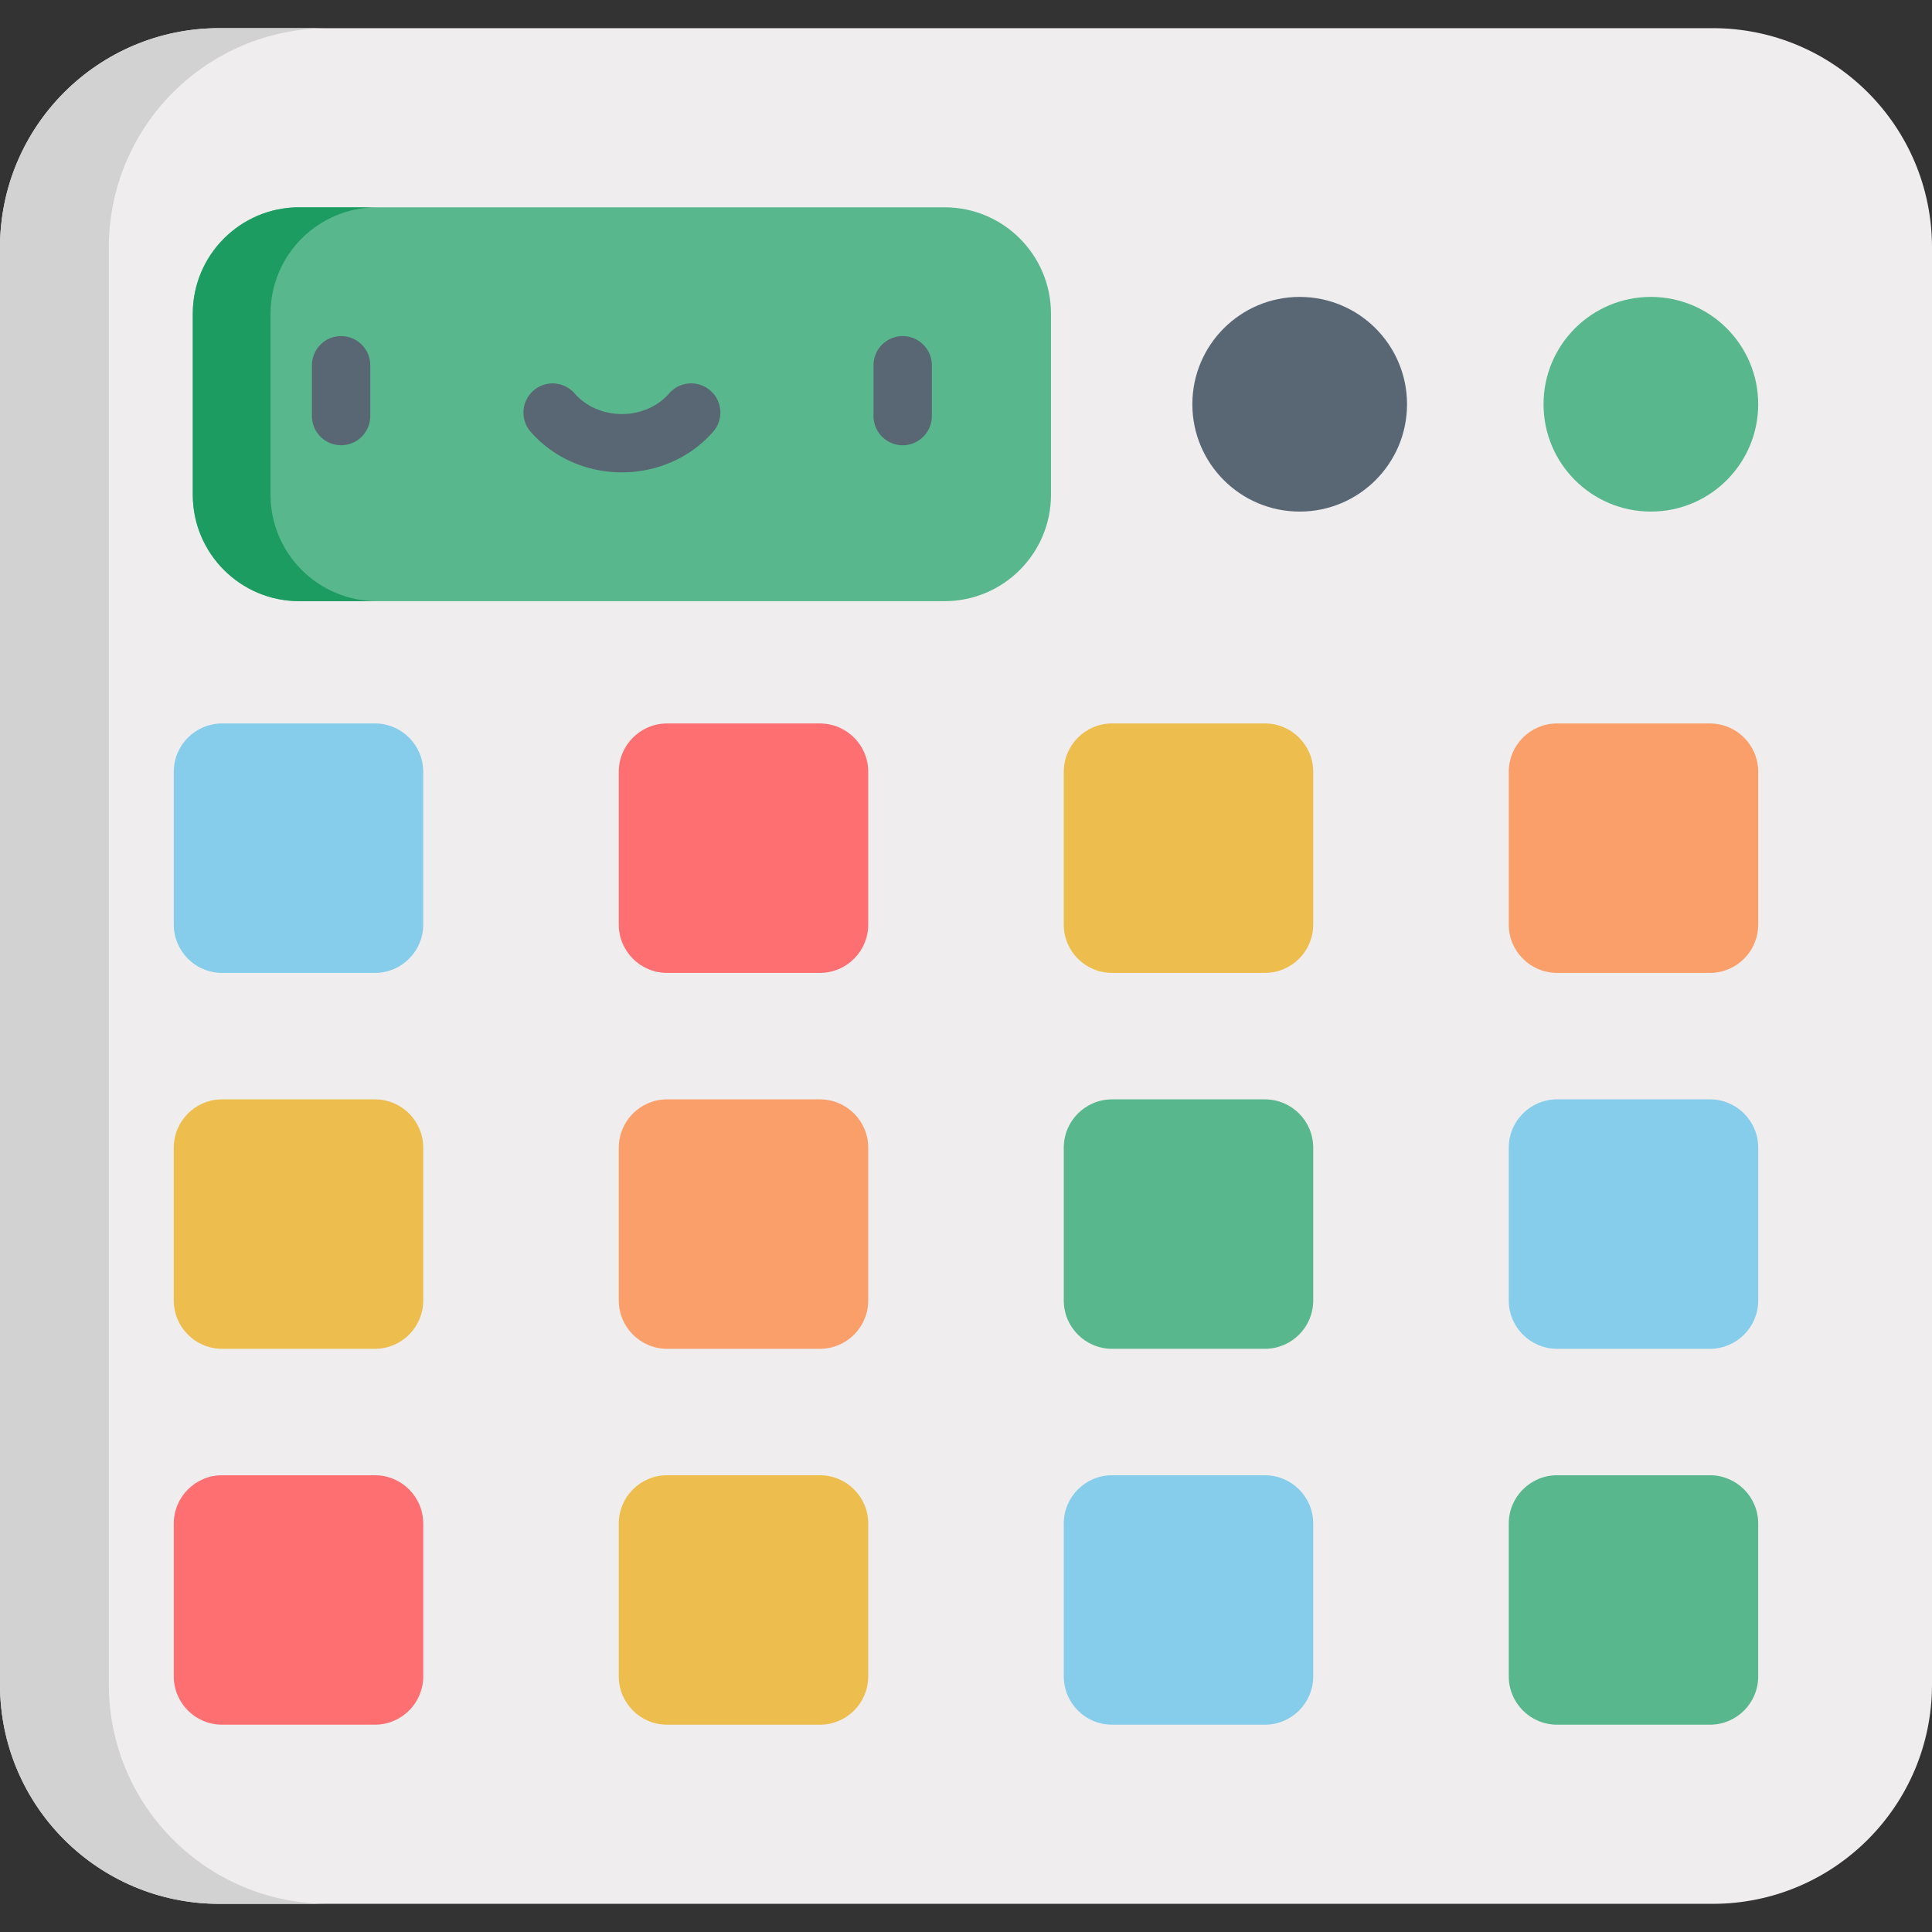 <svg xmlns="http://www.w3.org/2000/svg" viewBox="0 0 512.001 512.001"><rect x="0" y="0" width="512.001" height="512.001" fill="#333333" stroke="none"/><path d="M453.899 7.464H58.101C26.013 7.464 0 33.476 0 65.564v380.871c0 32.088 26.013 58.101 58.101 58.101H453.9c32.088 0 58.101-26.013 58.101-58.101V65.564c-.001-32.088-26.014-58.1-58.102-58.1z" fill="#efedee"/><path d="M28.845 446.436V65.564c0-32.088 26.013-58.1 58.101-58.1H58.101C26.013 7.464 0 33.476 0 65.564v380.871c0 32.088 26.013 58.101 58.101 58.101h28.845c-32.088.001-58.101-26.011-58.101-58.1z" fill="#d2d2d2"/><path d="M250.307 54.936H79.306c-15.584 0-28.217 12.633-28.217 28.217v47.945c0 15.584 12.633 28.217 28.217 28.217h171c15.584 0 28.217-12.633 28.217-28.217V83.153c.001-15.584-12.632-28.217-28.216-28.217z" fill="#58b78c"/><path d="M71.693 131.097V83.153c0-15.584 12.633-28.217 28.217-28.217H79.306c-15.584 0-28.217 12.633-28.217 28.217v47.945c0 15.584 12.633 28.217 28.217 28.217H99.91c-15.584-.001-28.217-12.634-28.217-28.218z" fill="#1c9c61"/><path d="M90.394 117.991a7.725 7.725 0 0 1-7.726-7.726V96.797a7.725 7.725 0 0 1 7.726-7.726 7.725 7.725 0 0 1 7.726 7.726v13.468a7.725 7.725 0 0 1-7.726 7.726zm148.825 0a7.725 7.725 0 0 1-7.726-7.726V96.797a7.725 7.725 0 0 1 7.726-7.726 7.725 7.725 0 0 1 7.726 7.726v13.468a7.725 7.725 0 0 1-7.726 7.726zm-74.412 7.189c-9.388 0-18.202-3.925-24.185-10.767a7.727 7.727 0 0 1 11.636-10.17c3.046 3.485 7.619 5.485 12.549 5.485 4.927 0 9.502-2 12.55-5.485a7.725 7.725 0 0 1 10.902-.731 7.725 7.725 0 0 1 .731 10.902c-5.981 6.841-14.797 10.766-24.183 10.766z" fill="#596674"/><path d="M99.355 191.725H58.859c-7.072 0-12.805 5.733-12.805 12.805v40.495c0 7.072 5.733 12.805 12.805 12.805h40.495c7.072 0 12.805-5.733 12.805-12.805V204.53c.001-7.071-5.732-12.805-12.804-12.805z" fill="#85cdea"/><path d="M217.284 191.725h-40.495c-7.072 0-12.805 5.733-12.805 12.805v40.495c0 7.072 5.733 12.805 12.805 12.805h40.495c7.072 0 12.805-5.733 12.805-12.805V204.53c0-7.071-5.733-12.805-12.805-12.805z" fill="#fd6f71"/><path d="M335.212 191.725h-40.495c-7.072 0-12.805 5.733-12.805 12.805v40.495c0 7.072 5.733 12.805 12.805 12.805h40.495c7.072 0 12.805-5.733 12.805-12.805V204.53c0-7.071-5.733-12.805-12.805-12.805z" fill="#edbd4e"/><path d="M453.141 191.725h-40.495c-7.072 0-12.805 5.733-12.805 12.805v40.495c0 7.072 5.733 12.805 12.805 12.805h40.495c7.072 0 12.805-5.733 12.805-12.805V204.53c0-7.071-5.733-12.805-12.805-12.805z" fill="#fa9f6a"/><path d="M99.355 291.342H58.859c-7.072 0-12.805 5.733-12.805 12.805v40.495c0 7.072 5.733 12.805 12.805 12.805h40.495c7.072 0 12.805-5.733 12.805-12.805v-40.495c.001-7.071-5.732-12.805-12.804-12.805z" fill="#edbd4e"/><path d="M217.284 291.342h-40.495c-7.072 0-12.805 5.733-12.805 12.805v40.495c0 7.072 5.733 12.805 12.805 12.805h40.495c7.072 0 12.805-5.733 12.805-12.805v-40.495c0-7.071-5.733-12.805-12.805-12.805z" fill="#fa9f6a"/><path d="M335.212 291.342h-40.495c-7.072 0-12.805 5.733-12.805 12.805v40.495c0 7.072 5.733 12.805 12.805 12.805h40.495c7.072 0 12.805-5.733 12.805-12.805v-40.495c0-7.071-5.733-12.805-12.805-12.805z" fill="#58b78c"/><path d="M453.141 291.342h-40.495c-7.072 0-12.805 5.733-12.805 12.805v40.495c0 7.072 5.733 12.805 12.805 12.805h40.495c7.072 0 12.805-5.733 12.805-12.805v-40.495c0-7.071-5.733-12.805-12.805-12.805z" fill="#85cdea"/><path d="M99.355 390.959H58.859c-7.072 0-12.805 5.733-12.805 12.805v40.495c0 7.072 5.733 12.805 12.805 12.805h40.495c7.072 0 12.805-5.733 12.805-12.805v-40.495c.001-7.072-5.732-12.805-12.804-12.805z" fill="#fd6f71"/><path d="M217.284 390.959h-40.495c-7.072 0-12.805 5.733-12.805 12.805v40.495c0 7.072 5.733 12.805 12.805 12.805h40.495c7.072 0 12.805-5.733 12.805-12.805v-40.495c0-7.072-5.733-12.805-12.805-12.805z" fill="#edbd4e"/><path d="M335.212 390.959h-40.495c-7.072 0-12.805 5.733-12.805 12.805v40.495c0 7.072 5.733 12.805 12.805 12.805h40.495c7.072 0 12.805-5.733 12.805-12.805v-40.495c0-7.072-5.733-12.805-12.805-12.805z" fill="#85cdea"/><path d="M453.141 390.959h-40.495c-7.072 0-12.805 5.733-12.805 12.805v40.495c0 7.072 5.733 12.805 12.805 12.805h40.495c7.072 0 12.805-5.733 12.805-12.805v-40.495c0-7.072-5.733-12.805-12.805-12.805z" fill="#58b78c"/><circle cx="344.431" cy="107.129" r="28.444" fill="#596674"/><circle cx="437.497" cy="107.129" r="28.444" fill="#58b78c"/></svg>